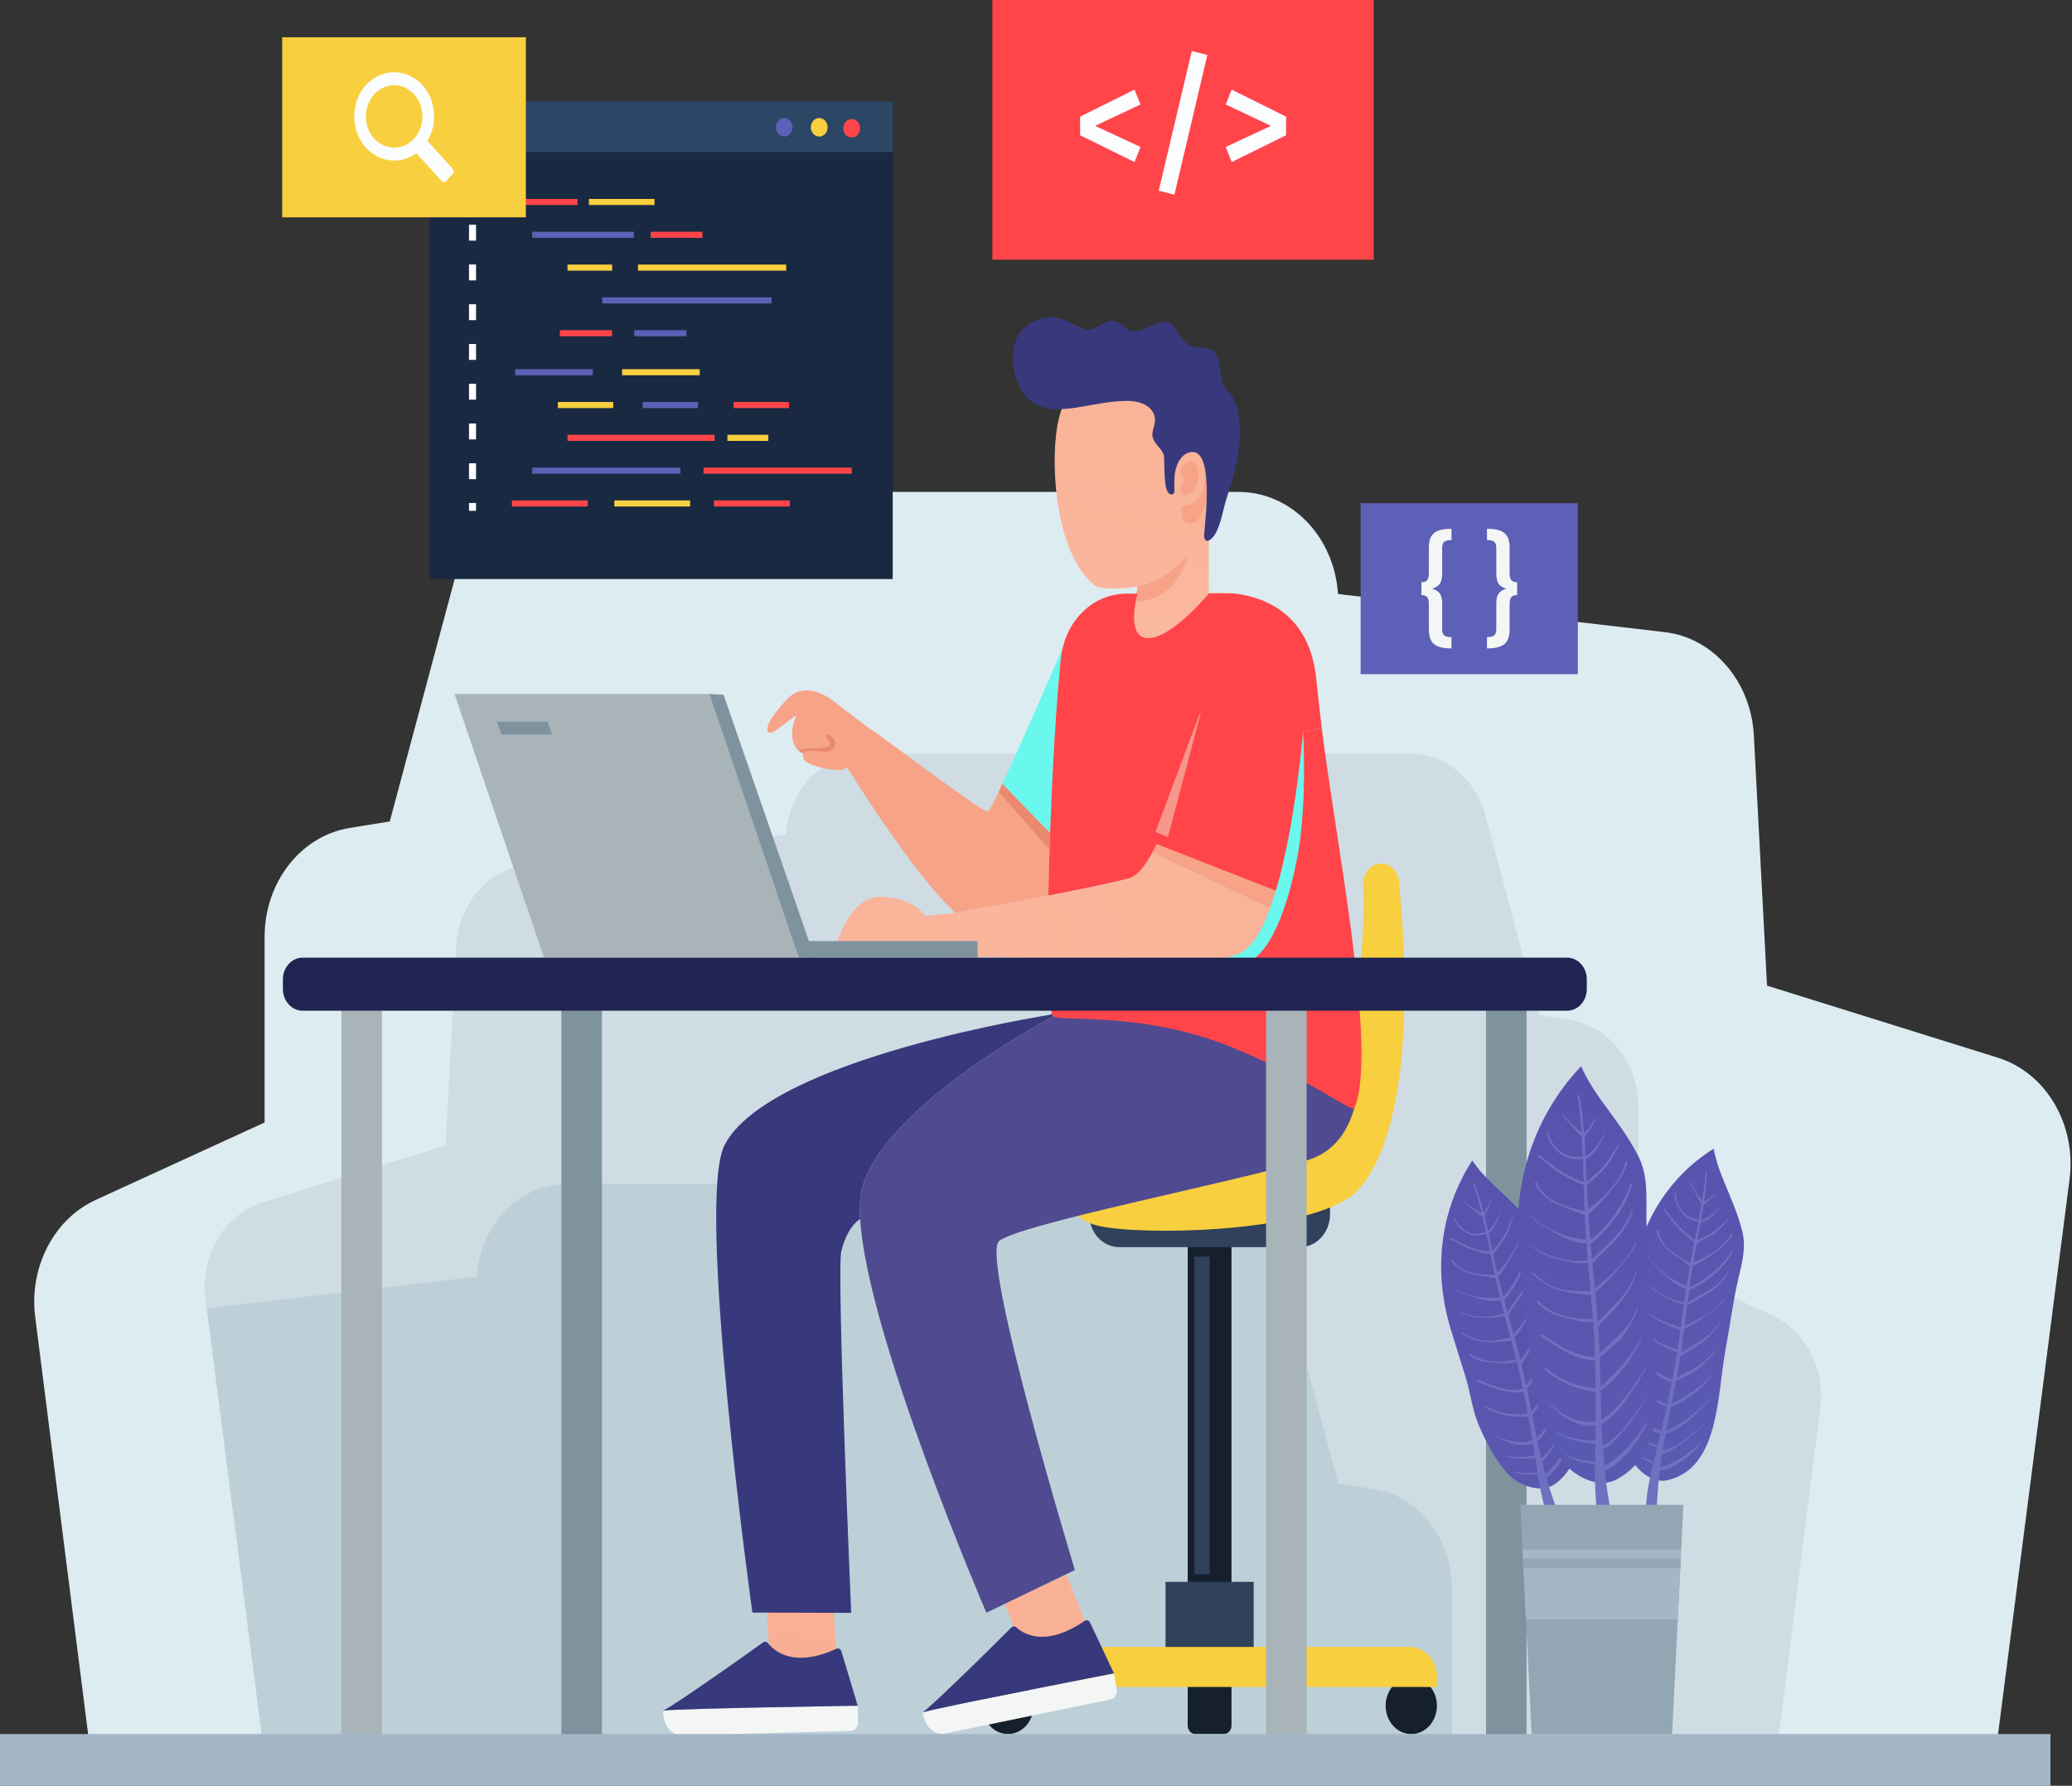 <svg width="391" height="337" viewBox="0 0 391 337" fill="none" xmlns="http://www.w3.org/2000/svg">
<rect x="0" y="0" width="391" height="337" fill="#333333" stroke="none"/>
<path d="M390.542 222.531L376.417 332.118H17.249L6.641 248.518C5.462 239.152 10.148 230.075 18.057 226.441L49.934 211.825V176.795C49.934 166.475 56.773 157.725 66.015 156.24L73.552 155.02L86.214 107.717C88.573 98.88 95.915 92.834 104.239 92.834H233.746C238.673 92.834 243.184 94.934 246.549 98.386C249.914 101.851 252.132 106.667 252.492 112.098L314.16 119.292C323.314 120.366 330.415 128.586 330.962 138.738L333.452 186.006L377.029 199.609C386.096 202.433 391.864 212.234 390.542 222.531Z" fill="#DDECF1"/>
<path d="M38.782 245.132L49.994 332.118H335.087L343.507 265.76C344.444 258.324 340.724 251.12 334.446 248.237L309.143 236.634V208.829C309.143 200.638 303.716 193.691 296.379 192.513L290.396 191.545L280.346 153.997C278.473 146.984 272.646 142.184 266.038 142.184H163.24C159.33 142.184 155.749 143.851 153.078 146.591C150.407 149.341 148.647 153.163 148.361 157.475L99.412 163.185C92.145 164.038 86.508 170.562 86.075 178.621L84.097 216.14L49.508 226.937C42.311 229.18 37.733 236.959 38.782 245.132Z" fill="#CFDCE4"/>
<path d="M273.982 299.705C273.982 290.329 267.769 282.379 259.374 281.03L252.526 279.922L241.023 236.948C238.88 228.923 232.21 223.429 224.648 223.429H106.997C102.521 223.429 98.422 225.336 95.366 228.473C92.309 231.62 90.294 235.995 89.966 240.93L39.029 246.872L50.018 332.118H275.273L273.982 331.526V299.705Z" fill="#BDD0D8"/>
<path d="M81.064 109.278H168.461V19.148H81.064V109.278Z" fill="#192941"/>
<path d="M81.064 28.679H168.461V19.148H81.064V28.679Z" fill="#2C4666"/>
<path d="M149.569 24.021C149.569 24.986 148.861 25.769 147.988 25.769C147.114 25.769 146.406 24.986 146.406 24.021C146.406 23.056 147.114 22.274 147.988 22.274C148.861 22.274 149.569 23.056 149.569 24.021Z" fill="#5C60B6"/>
<path d="M156.172 24.021C156.172 24.986 155.464 25.769 154.591 25.769C153.717 25.769 153.01 24.986 153.01 24.021C153.01 23.056 153.717 22.274 154.591 22.274C155.464 22.274 156.172 23.056 156.172 24.021Z" fill="#F8CF3E"/>
<path d="M162.303 24.205C162.303 25.17 161.596 25.952 160.722 25.952C159.849 25.952 159.141 25.17 159.141 24.205C159.141 23.24 159.849 22.458 160.722 22.458C161.596 22.458 162.303 23.24 162.303 24.205Z" fill="#FF454A"/>
<path d="M108.983 38.69H96.605V37.541H108.983V38.69Z" fill="#FF454A"/>
<path d="M123.511 38.69H111.133V37.541H123.511V38.69Z" fill="#F8CF3E"/>
<path d="M119.628 44.883H100.434V43.733H119.628V44.883Z" fill="#5C60B6"/>
<path d="M132.559 44.883H122.802V43.733H132.559V44.883Z" fill="#FF454A"/>
<path d="M115.522 51.075H107.092V49.925H115.522V51.075Z" fill="#F8CF3E"/>
<path d="M148.362 51.075H120.395V49.925H148.362V51.075Z" fill="#F8CF3E"/>
<path d="M145.602 57.267H113.64V56.117H145.602V57.267Z" fill="#5C60B6"/>
<path d="M115.485 63.459H105.649V62.31H115.485V63.459Z" fill="#FF454A"/>
<path d="M129.531 63.459H119.694V62.31H129.531V63.459Z" fill="#5C60B6"/>
<path d="M110.915 94.437H96.605V95.586H110.915V94.437Z" fill="#FF454A"/>
<path d="M130.237 94.437H115.927V95.586H130.237V94.437Z" fill="#F8CF3E"/>
<path d="M149.038 94.437H134.729V95.586H149.038V94.437Z" fill="#FF454A"/>
<path d="M128.4 88.244H100.434V89.394H128.4V88.244Z" fill="#5C60B6"/>
<path d="M160.727 88.244H132.761V89.394H160.727V88.244Z" fill="#FF454A"/>
<path d="M134.844 82.052H107.092V83.201H134.844V82.052Z" fill="#FF454A"/>
<path d="M144.988 82.052H137.264V83.201H144.988V82.052Z" fill="#F8CF3E"/>
<path d="M115.727 75.859H105.279V77.008H115.727V75.859Z" fill="#F8CF3E"/>
<path d="M131.723 75.859H121.275V77.008H131.723V75.859Z" fill="#5C60B6"/>
<path d="M148.89 75.859H138.442V77.008H148.89V75.859Z" fill="#FF454A"/>
<path d="M132.04 69.667H117.39V70.817H132.04V69.667Z" fill="#F8CF3E"/>
<path d="M111.863 69.667H97.214V70.817H111.863V69.667Z" fill="#5C60B6"/>
<path d="M89.835 37.908H88.503V36.436H89.835V37.908Z" fill="#FBFDFE"/>
<path d="M89.835 45.41H88.503V42.41H89.835V45.41ZM89.835 52.912H88.503V49.912H89.835V52.912ZM89.835 60.415H88.503V57.414H89.835V60.415ZM89.835 67.918H88.503V64.916H89.835V67.918ZM89.835 75.42H88.503V72.419H89.835V75.42ZM89.835 82.923H88.503V79.923H89.835V82.923ZM89.835 90.425H88.503V87.425H89.835V90.425Z" fill="#FBFDFE"/>
<path d="M89.835 96.399H88.503V94.927H89.835V96.399Z" fill="#FBFDFE"/>
<path d="M259.23 49.013H187.265V6.10352e-05H259.23V49.013Z" fill="#FF454A"/>
<path d="M215.215 19.713L206.653 23.752L215.215 27.73L214.095 30.588L203.826 25.52V22.012L214.095 16.914L215.215 19.713Z" fill="#FBFDFE"/>
<path d="M227.834 10.372L221.619 36.748L218.658 35.982L224.9 9.635L227.834 10.372Z" fill="#FBFDFE"/>
<path d="M242.693 22.012V25.52L232.424 30.588L231.304 27.73L239.839 23.752L231.304 19.713L232.424 16.914L242.693 22.012Z" fill="#FBFDFE"/>
<path d="M297.748 127.218H256.759V94.953H297.748V127.218Z" fill="#5C60B6"/>
<path d="M273.905 101.918C272.587 101.918 272.146 102.311 272.146 103.398V108.254C272.146 110.151 271.435 110.729 270.241 111.099C271.435 111.446 272.146 112.024 272.146 113.897V118.753C272.146 119.84 272.607 120.233 273.905 120.233V122.361C270.576 122.361 269.635 121.181 269.635 118.73V114.128C269.635 112.81 269.321 112.301 268.233 112.301V109.873C269.321 109.873 269.635 109.341 269.635 108.023V103.421C269.635 100.947 270.576 99.791 273.905 99.791V101.918Z" fill="#F4F6F5"/>
<path d="M284.872 103.421V108.023C284.872 109.341 285.185 109.873 286.294 109.873V112.301C285.185 112.301 284.872 112.81 284.872 114.128V118.73C284.872 121.181 283.93 122.361 280.603 122.361V120.233C281.9 120.233 282.361 119.84 282.361 118.753V113.897C282.361 112.024 283.072 111.446 284.265 111.099C283.072 110.729 282.361 110.151 282.361 108.254V103.398C282.361 102.311 281.922 101.918 280.603 101.918V99.791C283.93 99.791 284.872 100.947 284.872 103.421Z" fill="#F4F6F5"/>
<path d="M99.234 41.013H53.249V7.029H99.234V41.013Z" fill="#F8CF3E"/>
<path d="M78.155 26.139C76.074 28.438 72.689 28.438 70.608 26.138C68.526 23.839 68.526 20.099 70.608 17.8C72.689 15.5 76.074 15.5 78.155 17.8C80.236 20.099 80.236 23.84 78.155 26.139ZM68.468 16.784C66.272 19.821 66.306 24.257 68.543 27.256C71.085 30.663 75.439 31.212 78.567 28.908L83.394 34.24C83.598 34.465 83.927 34.465 84.132 34.24L85.487 32.742C85.691 32.517 85.691 32.152 85.487 31.927L80.661 26.595C82.616 23.356 82.302 18.927 79.719 16.072C76.574 12.598 71.324 12.835 68.468 16.784Z" fill="#FBFDFE"/>
<path d="M232.998 112C232.899 113.123 231.51 124.843 220.603 124.843C209.153 124.843 211.071 112.316 211.071 112.316L211.057 112.238C212.173 111.984 213.375 111.889 214.649 112.048V106.117L227.646 98.083H228.118V111.921C228.118 111.921 230.179 111.652 232.998 112Z" fill="url(#paint0_radial_70_1107)"/>
<path d="M226.686 71.609C228.53 73.674 229.923 76.345 230.593 79.611C231.842 85.695 230.667 92.132 229.069 97.995C228.797 98.998 228.486 100.01 227.925 100.854C227.525 101.456 227.01 101.952 226.5 102.443C224.188 104.667 221.877 106.892 219.571 109.124C218.007 110.635 208.382 111.895 206.545 110.445C199.467 104.852 198.104 88.65 199.521 80.366C201.871 66.625 217.856 61.712 226.686 71.609Z" fill="url(#paint1_radial_70_1107)"/>
<path d="M222.711 89.194C222.805 87.871 224.036 86.423 225.271 87.281C226.551 88.17 226.25 90.519 225.719 91.811C225.304 92.826 223.914 93.935 222.972 92.993C222.183 92.202 223.409 91.27 223.449 90.549C223.486 89.899 222.311 89.434 222.792 88.739" fill="#F7A388"/>
<path d="M222.938 95.31C224.228 95.738 226.414 94.651 226.966 92.665C227.519 90.679 227.46 88.413 227.46 88.413C227.46 88.413 228.109 90.21 227.775 93.103C227.441 95.994 226.525 98.749 224.47 98.785C222.416 98.821 222.938 95.31 222.938 95.31Z" fill="#F7A388"/>
<path d="M221.355 93.252L221.21 93.3C220.411 93.423 220.092 92.355 219.974 91.687C219.697 90.126 219.74 88.546 219.692 86.967C219.68 86.572 219.708 86.078 219.561 85.705C219.112 84.57 217.916 83.832 217.552 82.66C217.127 81.296 218.326 79.934 217.85 78.442C217.123 76.154 214.464 75.629 212.541 75.653C209.656 75.691 206.843 76.282 203.996 76.77C200.991 77.286 197.149 77.775 194.501 75.674C191.308 73.143 189.975 66.546 192.357 62.935C193.655 60.965 196.118 59.916 198.275 59.862C200.562 59.804 202.495 61.31 204.593 62.068C206.264 62.672 207.88 60.906 209.441 60.562C211.405 60.128 212.238 62.496 213.975 62.56C215.662 62.624 217.317 61.168 218.957 60.837C222.228 60.177 222.036 63.807 224.23 65.046C225.594 65.817 227.355 65.35 228.735 66.133C229.783 66.728 229.93 67.773 230.158 68.957C230.356 69.981 230.367 71.163 230.673 72.136C230.947 73.011 231.611 73.564 232.13 74.248C232.696 74.995 233.058 75.866 233.345 76.802C233.982 78.879 234.124 81.119 233.95 83.293C233.659 86.942 232.595 90.534 231.492 93.971C230.777 96.2 230.51 98.522 229.409 100.632C229.114 101.2 227.8 102.857 227.312 101.622C227.207 101.358 227.224 101.057 227.241 100.769C227.387 98.47 229.324 83.657 224.246 85.436C223.18 85.81 222.465 86.79 222.067 87.908C221.592 89.246 221.559 90.593 221.619 92.007C221.628 92.209 221.632 92.412 221.625 92.614C221.616 92.875 221.557 93.14 221.355 93.252Z" fill="#38397C"/>
<path d="M214.649 110.691C220.424 109.665 224.234 104.625 224.234 104.625C224.234 104.625 222.677 113.119 214.302 113.568L214.649 110.691Z" fill="#F7A388"/>
<path d="M224.128 226.476H232.394V314.104C232.394 314.992 231.741 315.714 230.937 315.714H225.585C224.78 315.714 224.128 314.992 224.128 314.104V226.476Z" fill="#16202D"/>
<path d="M205.532 227.729H250.99V229.1C250.99 232.551 248.457 235.35 245.333 235.35H211.188C208.064 235.35 205.532 232.551 205.532 229.1V227.729Z" fill="#2F415B"/>
<path d="M224.128 305.324H232.394V325.629C232.394 326.518 231.741 327.239 230.937 327.239H225.585C224.78 327.239 224.128 326.518 224.128 325.629V305.324Z" fill="#16202D"/>
<path d="M185.367 321.893C185.367 324.845 187.533 327.239 190.205 327.239C192.876 327.239 195.042 324.845 195.042 321.893C195.042 318.941 192.876 316.548 190.205 316.548C187.533 316.548 185.367 318.941 185.367 321.893Z" fill="#16202D"/>
<path d="M261.479 321.893C261.479 324.845 263.645 327.239 266.317 327.239C268.989 327.239 271.155 324.845 271.155 321.893C271.155 318.941 268.989 316.548 266.317 316.548C263.645 316.548 261.479 318.941 261.479 321.893Z" fill="#16202D"/>
<path d="M219.946 314.574H236.575V298.518H219.946V314.574Z" fill="#2F415B"/>
<path d="M185.367 318.352H271.155V316.489C271.155 313.344 268.848 310.796 266.002 310.796H190.519C187.674 310.796 185.367 313.344 185.367 316.489V318.352Z" fill="#F8CF3E"/>
<path d="M228.261 297.085H225.394V237.15H228.261V297.085Z" fill="#2F415B"/>
<path d="M260.735 162.959C258.752 162.89 257.139 164.704 257.254 166.893C257.821 177.771 255.735 204.31 246.564 213.364C235.352 224.435 203.573 222.927 203.573 222.927C203.573 222.927 198.324 230.044 208.821 231.625C219.317 233.207 248.898 232.153 256.055 224.773C262.982 217.628 267.095 198.911 263.995 166.333C263.818 164.465 262.436 163.017 260.735 162.959Z" fill="#F8CF3E"/>
<path d="M201.194 297.085L204.973 306.606L193.394 312.221L189.601 302.668L201.194 297.085Z" fill="url(#paint2_radial_70_1107)"/>
<path d="M255.8 191.265C255.085 192.848 203.635 191.297 198.775 191.787C198.775 191.787 167.286 208.394 162.763 223.94C162.304 225.506 162.176 227.577 162.32 230.045C163.578 251.933 186.137 304.344 186.137 304.344L189.601 302.668L201.194 297.085L202.841 296.295C202.841 296.295 184.948 237.383 188.527 234.22C192.105 231.057 232.655 223.15 246.725 218.943C260.81 214.719 255.8 191.265 255.8 191.265Z" fill="#504B90"/>
<path d="M157.049 299.534L157.954 313.838H145.314L144.409 299.503L157.049 299.534Z" fill="url(#paint3_radial_70_1107)"/>
<path d="M198.518 191.297L198.059 191.519C198.059 191.519 145.343 199.696 136.756 216.033C131.173 226.66 141.978 304.317 141.978 304.317L160.628 304.365C160.628 304.365 157.839 239.675 158.769 236.07C159.815 231.957 161.604 230.471 162.32 230.045C162.176 227.577 162.304 225.506 162.763 223.94C167.286 208.394 198.775 191.787 198.775 191.787C198.676 191.709 198.589 191.534 198.518 191.297Z" fill="#38397C"/>
<path d="M249.436 137.478L245.901 138.016C245.901 138.016 245.041 148.549 242.937 159.082L198.895 177.554L198.293 181.081C198.108 181.065 197.921 181.049 197.749 181.033C197.764 181.761 197.764 182.472 197.792 183.137C197.893 187.202 198.135 190.127 198.523 191.297C198.594 191.535 198.68 191.709 198.781 191.787C199.977 192.865 215.554 190.776 232.394 197.608C246.999 203.535 255.185 210.006 255.563 209.137C260.154 198.593 251.797 157.216 249.436 137.478Z" fill="#FF454A"/>
<path d="M244.841 161.612C243.667 167.843 240.633 180.242 234.678 181.903C226.905 184.086 211.877 183.975 197.792 183.137C197.764 182.472 197.764 181.761 197.749 181.033C197.921 181.049 198.108 181.065 198.293 181.081L198.895 177.554L242.937 159.082C245.041 148.549 245.901 138.016 245.901 138.016C245.901 138.016 245.901 138.079 245.914 138.19C246 139.819 246.601 152.408 244.841 161.612Z" fill="#6AF7EE"/>
<path d="M200.694 121.932C199.907 123.513 198.775 140.436 198.161 157.232L189.157 147.948C192.978 139.772 200.694 121.932 200.694 121.932Z" fill="#6AF7EE"/>
<path d="M195.297 169.504C187.697 170.958 180.712 172.209 180.712 172.209L180.697 172.619C172.239 165.155 159.37 144.01 159.37 144.01C159.37 144.01 163.221 138.902 164.18 137.557C164.323 137.352 185.307 153.309 186.38 153.167C186.652 153.136 187.725 151.048 189.157 147.948L198.161 157.232C198.016 161.233 197.902 165.218 197.83 168.997C196.986 169.172 196.142 169.33 195.297 169.504Z" fill="#F7A388"/>
<path d="M180.712 172.209L180.525 179.136H157.623C157.623 179.136 159.9 169.251 166.097 169.251C172.295 169.251 174.685 172.873 174.685 172.873L180.712 172.209Z" fill="url(#paint4_radial_70_1107)"/>
<path d="M164.007 137.399L164.18 137.557C163.221 138.902 159.37 144.01 159.37 144.01L156.98 142.144C156.98 142.144 154.346 143.915 151.283 142.064C148.091 140.151 150.067 135.582 150.231 135.04C149.612 135.233 145.787 138.648 145.186 138.285C144.585 137.921 144.141 136.719 148.42 132.054C152.686 127.388 158.497 133.382 158.669 133.382L164.007 137.399Z" fill="#F7A388"/>
<path d="M151.781 141.271C151.781 141.271 150.859 143.18 152.499 144.01C154.139 144.84 157.33 145.439 158.702 145.293C160.073 145.147 161.163 143.027 161.163 143.027L157.011 138.722H153.691L151.781 141.271Z" fill="#F7A388"/>
<path d="M151.536 142.209C151.781 141.271 154.139 141.771 155.601 141.81C156.677 141.837 157.267 141.526 157.599 140.619C157.932 139.713 156.369 138.269 156.062 138.722C155.755 139.175 156.625 139.813 156.651 140.414C156.677 141.016 155.114 141.215 153.909 141.215C152.704 141.215 150.626 141.561 150.626 141.561L151.536 142.209Z" fill="#E9896F"/>
<path d="M240.699 168.065L218.27 159.287C216.638 162.656 214.892 165.186 213.161 165.693C210.542 166.451 204.214 167.764 197.83 168.997C196.986 169.172 196.142 169.33 195.297 169.504C187.697 170.958 180.712 172.209 180.712 172.209L180.697 172.619V172.888L180.525 179.136V180.721C180.525 180.721 188.14 180.29 197.745 181.033C211.186 182.092 228.519 182.726 234.258 179.737C236.949 178.329 239.096 173.711 240.786 168.017L240.699 168.065Z" fill="url(#paint5_radial_70_1107)"/>
<path d="M218.27 159.287L240.699 168.065L239.684 171.376L217.485 160.855L218.27 159.287Z" fill="#F7A388"/>
<path d="M218.27 159.287C216.638 162.656 214.892 165.186 213.161 165.693C210.542 166.451 204.214 167.764 197.83 168.997C197.902 165.218 198.016 161.233 198.161 157.232C198.775 140.436 199.907 123.513 200.694 121.932C201.981 119.29 205.503 113.55 211.057 112.238L211.071 112.316C211.071 112.316 209.153 124.843 220.603 124.843C231.51 124.843 232.899 113.123 232.998 112C238.61 112.696 247.212 115.795 248.4 128.257C248.644 130.725 248.987 133.888 249.43 137.478L245.895 138.016C245.895 138.016 244.464 155.571 240.786 168.017L240.699 168.065L218.27 159.287Z" fill="#FF454A"/>
<path d="M220.397 157.971L218.038 157.003L226.994 133.048L220.397 157.971Z" fill="#F7978B"/>
<path d="M232.998 112L228.118 112C228.118 112 221.172 120.427 216.708 120.427C212.242 120.427 214.649 112.048 214.649 112.048L212.47 112.047C206.214 112.047 200.948 117.239 200.239 124.109C200.158 124.896 200.084 125.642 200.021 126.317C199.543 131.415 218.233 135.125 218.233 135.125L227.857 134.53L233.701 121.932L234.865 116.773L232.998 112Z" fill="#FF454A"/>
<path d="M174.102 323.179C174.536 325.755 176.154 327.587 178.485 327.106L209.573 320.7C210.36 320.537 210.877 319.702 210.731 318.833L210.217 315.785C210.217 315.785 177.521 322.107 174.086 323.16L174.102 323.179Z" fill="#F4F6F5"/>
<path d="M183.351 314.53C183.675 314.219 183.987 313.91 184.311 313.601C184.935 312.984 185.549 312.383 186.14 311.802C186.451 311.494 186.763 311.185 187.052 310.895C187.62 310.334 188.155 309.807 188.634 309.334C188.978 308.992 189.3 308.667 189.59 308.377C190.121 307.85 190.555 307.422 190.859 307.12C191.123 306.86 191.514 306.848 191.784 307.099C193.062 308.286 197.192 311 204.674 305.886C205.028 305.643 205.5 305.77 205.692 306.179L210.217 315.785C210.217 315.785 177.521 322.107 174.086 323.16C175.216 322.381 179.389 318.391 183.351 314.53Z" fill="#38397C"/>
<path d="M125.142 322.842C125.199 325.462 126.53 327.556 128.903 327.49L160.517 326.638C161.317 326.616 161.95 325.883 161.93 325L161.861 321.9C161.861 321.9 128.672 322.386 125.129 322.82L125.142 322.842Z" fill="#F4F6F5"/>
<path d="M135.52 315.932C135.885 315.681 136.236 315.433 136.602 315.183C137.307 314.683 137.998 314.198 138.665 313.729C139.018 313.48 139.37 313.23 139.698 312.996C140.339 312.54 140.942 312.115 141.484 311.733C141.874 311.453 142.239 311.189 142.566 310.956C143.166 310.529 143.657 310.181 144 309.938C144.297 309.727 144.686 309.784 144.917 310.079C146.008 311.476 149.694 314.883 157.817 311.151C158.202 310.974 158.648 311.182 158.779 311.62L161.861 321.9C161.861 321.9 128.672 322.386 125.129 322.82C126.356 322.25 131.051 319.046 135.52 315.932Z" fill="#38397C"/>
<path d="M102.653 180.721L85.768 130.967H133.836L150.719 180.721H102.653Z" fill="#A9B4B8"/>
<path d="M153.691 180.721H150.719L133.836 130.967L136.534 131.099L152.151 176.134L153.691 180.721Z" fill="#7F939F"/>
<path d="M152.759 180.721H184.52L184.433 177.584C184.433 177.584 152.639 177.584 152.108 177.584" fill="#7F939F"/>
<path d="M288.074 329.022H280.427V190.21H288.074V329.022Z" fill="#7F939F"/>
<path d="M246.564 329.022H238.917V190.21H246.564V329.022Z" fill="#A9B4B8"/>
<path d="M113.582 329.022H105.935V190.21H113.582V329.022Z" fill="#7F939F"/>
<path d="M72.074 329.022H64.427V190.21H72.074V329.022Z" fill="#A9B4B8"/>
<path d="M295.726 190.737H57.101C55.048 190.737 53.384 188.897 53.384 186.63V184.827C53.384 182.559 55.048 180.721 57.101 180.721H295.726C297.779 180.721 299.442 182.559 299.442 184.827V186.63C299.442 188.897 297.779 190.737 295.726 190.737Z" fill="#202450"/>
<path d="M93.794 136.196L94.617 138.618H104.192L103.369 136.196H93.794Z" fill="#7F939F"/>
<path d="M189.157 147.948L188.469 149.415L198.161 160.48L198.161 157.232L189.157 147.948Z" fill="#E9896F"/>
<path d="M386.94 337H0V327.237H386.94V337Z" fill="#A4B7C7"/>
<path d="M325.594 254.83C324.057 263.071 324.519 277.108 314.653 279.331C311.996 279.929 309.429 277.895 307.885 275.563C305.864 272.511 305.38 266.052 305.415 262.357C305.443 259.429 306.347 256.165 306.637 253.21C306.952 250.02 307.208 246.822 307.545 243.634C308.758 232.144 314.191 222.513 323.38 216.777C324.091 220.549 325.712 223.742 327.142 227.364C327.794 229.015 328.382 230.756 328.806 232.486C329.557 235.55 328.649 238.646 327.974 241.581C326.977 245.92 326.412 250.441 325.594 254.83Z" fill="url(#paint6_linear_70_1107)"/>
<path d="M312.982 279.609C313.053 278.918 313.13 278.227 313.213 277.536C314.392 277.532 315.619 276.791 316.608 276.225C318.325 275.242 319.717 273.833 321.065 272.326L320.939 272.187C319.594 273.435 318.2 274.643 316.6 275.468C315.707 275.927 314.402 276.679 313.302 276.825C313.406 276 313.521 275.177 313.644 274.354C314.872 274.188 315.997 273.297 317.036 272.616C318.803 271.458 320.322 269.959 321.897 268.515L321.875 268.484C319.466 270.418 316.782 273.17 313.733 273.772C313.895 272.743 314.066 271.715 314.262 270.696L314.292 270.536C317.82 269.551 320.206 266.494 322.907 264.023L322.858 263.94C320.198 266.223 317.698 268.826 314.41 269.935C314.696 268.475 314.993 267.02 315.291 265.567C318.482 264.266 321.031 262.2 323.262 259.322L323.197 259.253C320.888 261.908 318.346 263.432 315.418 264.944C315.713 263.505 316.006 262.066 316.284 260.623C317.664 259.874 319.116 259.417 320.391 258.43C321.649 257.457 322.778 256.297 323.588 254.849L323.481 254.774C321.696 257.611 319.004 258.494 316.402 259.986C316.656 258.64 316.892 257.292 317.103 255.936C320.003 254.172 323.153 252.537 324.796 249.156L324.751 249.123C323.011 252.229 319.968 253.566 317.206 255.257C317.242 255.015 317.283 254.776 317.317 254.533C317.495 253.276 317.661 252.016 317.825 250.758C319.49 250.02 321.078 248.979 322.577 247.9C323.642 247.134 324.777 246.376 325.474 245.174L325.371 245.094C323.816 247.556 320.41 248.979 317.895 250.211C318.058 248.939 318.221 247.667 318.385 246.394C321.175 244.528 324.459 243.496 326.177 240.132C326.228 240.033 326.095 239.941 326.039 240.038C324.26 243.109 321.129 244.057 318.462 245.8C318.564 245.012 318.668 244.224 318.775 243.437C321.79 242.213 325.294 239.424 326.884 236.414C326.971 236.248 326.755 236.094 326.656 236.253C325.035 238.895 321.778 241.766 318.864 242.811C319.042 241.535 319.228 240.262 319.435 238.99L319.478 238.878C320.832 238.437 322.17 237.383 323.338 236.586C324.746 235.626 326.09 234.511 326.967 232.933C327.064 232.758 326.807 232.597 326.716 232.776C325.377 235.416 322.2 237.186 319.57 238.194C319.647 237.729 319.723 237.266 319.806 236.803C319.93 236.111 320.058 235.418 320.185 234.726C321.263 233.905 322.63 233.512 323.711 232.644C324.651 231.889 325.472 230.981 326.277 230.059C326.358 229.969 326.239 229.827 326.154 229.915C325.063 231.048 323.941 232.136 322.612 232.921C321.869 233.36 321.023 233.611 320.303 234.093C320.514 232.961 320.724 231.83 320.924 230.696L320.963 230.688L321.001 230.696L321.178 230.635C322.643 230.227 323.762 228.835 324.746 227.648L324.708 227.605C323.676 228.659 322.502 229.827 321.119 230.281L321.105 230.274L321 230.256C321.16 229.333 321.312 228.41 321.452 227.484C321.558 227.464 321.65 227.364 321.625 227.247C322.402 226.672 323.107 225.937 323.769 225.22L323.695 225.131C323.007 225.787 322.328 226.327 321.554 226.8C321.827 224.889 322.04 222.966 322.136 221.025C322.145 220.844 321.899 220.842 321.885 221.02C321.732 222.888 321.486 224.74 321.194 226.582C320.387 225.411 319.487 224.205 318.994 222.865L318.891 222.898C319.133 223.731 319.549 224.458 319.961 225.199C320.33 225.861 320.625 226.632 321.095 227.22C320.932 228.209 320.757 229.195 320.572 230.181C319.59 230.007 318.69 229.801 317.879 229.015C316.887 228.054 316.322 226.746 316.225 225.296C316.212 225.118 315.958 225.119 315.972 225.297C316.084 226.645 316.569 227.913 317.404 228.919C318.282 229.976 319.314 230.313 320.496 230.585C320.281 231.722 320.059 232.858 319.832 233.994C318.941 233.403 318.112 232.631 317.309 231.922C316.01 230.78 315.245 229.405 314.118 228.118C314.006 227.99 313.822 228.175 313.933 228.307C314.988 229.546 315.702 230.889 316.902 232.002C317.766 232.804 318.72 233.81 319.752 234.403L319.716 234.583L319.682 234.614L319.658 234.869C319.442 235.956 319.226 237.043 319.018 238.134L318.981 238.339C316.686 237.178 313.257 235.161 312.952 232.219C312.923 231.94 312.545 232.017 312.604 232.303C313.283 235.633 316.595 237.109 318.876 238.924C318.652 240.157 318.445 241.392 318.256 242.631C316.773 242.067 315.364 241.37 314.119 240.277C312.987 239.283 311.386 238.083 310.876 236.542L310.811 236.573C311.282 238.105 312.719 239.158 313.765 240.203C315.09 241.529 316.448 242.654 318.153 243.185L318.149 243.35C318.032 244.136 317.919 244.922 317.81 245.71C315.023 245.473 311.123 243.134 309.698 240.805L309.685 240.817C310.656 242.595 312.124 243.633 313.781 244.534C315.017 245.208 316.354 246.005 317.753 246.12C317.553 247.577 317.359 249.035 317.163 250.493C315.953 249.995 314.672 249.756 313.475 249.228C311.697 248.441 310.338 247.027 309.291 245.29C309.228 245.185 309.069 245.274 309.132 245.383C311.062 248.772 313.838 249.767 317.089 251.036C316.927 252.232 316.757 253.427 316.578 254.62C313.917 254.057 310.476 252.262 309.129 249.708C309.03 249.521 308.76 249.676 308.859 249.865C309.709 251.502 311.175 252.537 312.67 253.371C313.747 253.972 315.229 254.968 316.512 255.075L316.494 255.192C316.231 256.909 315.924 258.619 315.593 260.321C312.62 259.496 310.698 257.062 308.537 254.785C308.388 254.626 308.152 254.868 308.302 255.029C310.503 257.424 312.436 259.935 315.494 260.821C315.22 262.206 314.928 263.589 314.625 264.967C312.094 264.185 309.587 262.199 307.949 259.918C307.833 259.756 307.63 259.976 307.74 260.136C309.442 262.611 311.897 264.479 314.509 265.501C314.18 266.981 313.84 268.457 313.497 269.933C310.895 269.495 308.891 267.696 307.289 265.421L307.203 265.492C308.627 267.681 310.779 270.208 313.37 270.473C313.26 270.943 313.151 271.414 313.041 271.885C312.974 272.168 312.905 272.456 312.834 272.747C310.873 272.109 309.052 271.331 307.433 269.87L307.379 269.949C308.917 271.48 310.759 272.511 312.727 273.18C312.509 274.066 312.278 274.977 312.05 275.906C311.563 275.655 311.093 275.381 310.561 275.205C309.585 274.882 308.954 274.198 308.104 273.635L308.017 273.76C308.763 274.298 309.286 274.99 310.137 275.343C310.767 275.607 311.361 275.94 311.97 276.239C311.076 279.921 310.285 283.835 310.713 287.369C310.809 288.153 311.999 288.361 312.183 287.526C312.748 284.965 312.719 282.228 312.982 279.609Z" fill="#7070C0"/>
<path d="M294.368 252.47C296.123 260.659 301.904 273.167 293.809 279.786C291.629 281.567 288.525 280.918 286.234 279.524C283.236 277.701 280.33 272.071 278.951 268.704C277.857 266.036 277.43 262.655 276.565 259.842C275.631 256.803 274.642 253.785 273.729 250.738C270.44 239.755 271.687 228.491 277.827 219.005C279.911 222.094 282.602 224.232 285.281 226.848C286.501 228.041 287.7 229.346 288.746 230.716C290.597 233.144 290.957 236.374 291.465 239.35C292.219 243.749 293.435 248.111 294.368 252.47Z" fill="url(#paint7_linear_70_1107)"/>
<path d="M292.402 280.816C292.2 280.157 292.007 279.494 291.817 278.829C292.885 278.276 293.715 277.033 294.395 276.057C295.577 274.365 296.299 272.44 296.946 270.444C296.98 270.338 296.821 270.276 296.779 270.377C296.036 272.135 295.234 273.881 294.098 275.376C293.464 276.208 292.568 277.496 291.628 278.143C291.405 277.346 291.196 276.546 290.994 275.744C292.042 275.021 292.722 273.689 293.404 272.586C294.563 270.712 295.369 268.645 296.245 266.602L296.214 266.584C294.767 269.46 293.384 273.206 290.852 275.174C290.605 274.165 290.368 273.155 290.156 272.139L290.123 271.98C292.944 269.442 293.94 265.558 295.444 262.058L295.367 262.006C293.829 265.315 292.558 268.842 290 271.379C289.701 269.923 289.414 268.466 289.129 267.01C291.526 264.341 293.048 261.279 293.97 257.631L293.885 257.598C292.807 261.081 291.084 263.649 289.007 266.385C288.725 264.943 288.441 263.503 288.141 262.064C289.107 260.741 290.248 259.65 291.028 258.161C291.797 256.693 292.377 255.114 292.558 253.424L292.433 253.405C291.897 256.81 289.795 258.865 288.006 261.431C287.721 260.093 287.42 258.761 287.095 257.433C289.049 254.481 291.281 251.53 291.479 247.699L291.425 247.691C291.034 251.317 288.787 253.948 286.929 256.77C286.869 256.534 286.814 256.297 286.752 256.062C286.433 254.839 286.103 253.62 285.769 252.402C286.999 250.956 288.041 249.273 288.987 247.595C289.659 246.406 290.399 245.187 290.572 243.773L290.448 243.749C289.979 246.706 287.435 249.583 285.624 251.874C285.287 250.643 284.948 249.415 284.611 248.185C286.428 245.192 289.011 242.724 289.283 238.875C289.291 238.76 289.136 238.739 289.123 238.853C288.683 242.468 286.206 244.786 284.453 247.611C284.245 246.848 284.039 246.086 283.835 245.322C286.1 242.807 288.213 238.644 288.503 235.174C288.52 234.983 288.264 234.944 288.236 235.134C287.775 238.285 285.919 242.406 283.678 244.713C283.351 243.474 283.034 242.231 282.734 240.984L282.732 240.86C283.791 239.831 284.6 238.25 285.356 236.984C286.265 235.457 287.058 233.818 287.249 231.979C287.27 231.775 286.976 231.749 286.963 231.954C286.757 234.972 284.552 238.058 282.552 240.198C282.446 239.742 282.337 239.286 282.235 238.827C282.084 238.141 281.935 237.454 281.787 236.767C282.449 235.52 283.539 234.526 284.187 233.235C284.752 232.113 285.149 230.906 285.527 229.696C285.564 229.576 285.403 229.503 285.359 229.623C284.803 231.16 284.201 232.667 283.298 233.999C282.792 234.744 282.12 235.366 281.652 236.138C281.41 235.013 281.168 233.891 280.917 232.77L280.949 232.744L280.986 232.734L281.124 232.596C282.295 231.543 282.779 229.758 283.217 228.223L283.167 228.202C282.633 229.64 282.016 231.246 280.935 232.301L280.919 232.302L280.817 232.335C280.611 231.424 280.395 230.515 280.169 229.612C280.256 229.543 280.302 229.41 280.235 229.315C280.719 228.432 281.078 227.438 281.403 226.478L281.304 226.431C280.93 227.347 280.521 228.154 280 228.945C279.517 227.085 278.975 225.241 278.321 223.436C278.261 223.269 278.037 223.381 278.091 223.549C278.666 225.315 279.151 227.107 279.591 228.913C278.411 228.229 277.135 227.555 276.176 226.57L276.095 226.648C276.631 227.29 277.287 227.756 277.944 228.235C278.531 228.663 279.094 229.225 279.744 229.538C279.975 230.51 280.192 231.487 280.401 232.465C279.445 232.765 278.55 232.999 277.514 232.664C276.247 232.256 275.236 231.334 274.594 230.065C274.514 229.91 274.284 230.028 274.365 230.183C274.981 231.354 275.907 232.278 277.047 232.8C278.248 233.349 279.311 233.174 280.487 232.867C280.726 234 280.958 235.132 281.187 236.268C280.152 236.149 279.106 235.834 278.107 235.568C276.495 235.136 275.275 234.247 273.762 233.606C273.611 233.542 273.515 233.797 273.666 233.863C275.096 234.496 276.255 235.379 277.77 235.83C278.861 236.153 280.109 236.619 281.27 236.676L281.305 236.856L281.287 236.902C281.248 237.016 281.293 237.1 281.364 237.143C281.582 238.228 281.802 239.316 282.03 240.401L282.074 240.604C279.55 240.622 275.671 240.393 274.272 237.867C274.138 237.628 273.826 237.874 273.988 238.107C275.876 240.808 279.441 240.601 282.202 241.183C282.47 242.406 282.754 243.622 283.056 244.834C281.497 245.014 279.953 245.04 278.407 244.628C277.001 244.255 275.092 243.914 274.041 242.755L273.992 242.813C275.006 243.982 276.71 244.267 278.056 244.727C279.765 245.311 281.426 245.698 283.175 245.383L283.234 245.536C283.429 246.303 283.627 247.068 283.828 247.833C281.211 248.917 276.782 248.616 274.602 247.169L274.594 247.186C276.152 248.344 277.881 248.601 279.726 248.647C281.105 248.68 282.621 248.779 283.934 248.231C284.308 249.646 284.69 251.057 285.068 252.471C283.782 252.583 282.529 252.964 281.243 253.043C279.329 253.159 277.558 252.511 275.945 251.424C275.848 251.359 275.738 251.512 275.836 251.584C278.88 253.756 281.776 253.362 285.209 252.997C285.519 254.157 285.822 255.319 286.115 256.484C283.488 257.215 279.682 257.193 277.485 255.504C277.324 255.381 277.14 255.649 277.3 255.775C278.698 256.862 280.421 257.116 282.095 257.175C283.301 257.218 285.025 257.43 286.228 256.928L286.258 257.042C286.675 258.722 287.05 260.414 287.399 262.113C284.388 262.751 281.717 261.442 278.888 260.384C278.691 260.31 278.57 260.639 278.768 260.716C281.678 261.859 284.39 263.235 287.501 262.611C287.783 263.996 288.046 265.384 288.298 266.775C285.703 267.246 282.672 266.616 280.317 265.312C280.15 265.219 280.048 265.514 280.21 265.608C282.698 267.056 285.636 267.606 288.395 267.315C288.663 268.809 288.918 270.307 289.17 271.804C286.645 272.62 284.141 271.923 281.82 270.609L281.77 270.714C283.896 272.033 286.813 273.32 289.263 272.352C289.343 272.83 289.423 273.308 289.503 273.786C289.551 274.074 289.598 274.368 289.645 274.664C287.623 275.001 285.675 275.144 283.65 274.575L283.631 274.672C285.61 275.342 287.673 275.419 289.714 275.107C289.854 276.011 289.993 276.946 290.14 277.893C289.605 277.893 289.073 277.863 288.523 277.952C287.516 278.114 286.682 277.789 285.695 277.674C285.606 277.664 285.572 277.815 285.665 277.829C286.546 277.969 287.285 278.353 288.193 278.276C288.864 278.221 289.529 278.247 290.195 278.233C290.791 281.987 291.568 285.904 293.308 288.909C293.693 289.575 294.852 289.208 294.7 288.367C294.234 285.78 293.161 283.313 292.402 280.816Z" fill="#7070C0"/>
<path d="M311.469 246.124C311.886 256.528 316.294 273.214 305.066 279.187C302.041 280.795 298.404 279.214 295.911 276.933C292.648 273.949 290.295 266.36 289.323 261.916C288.554 258.393 288.742 254.173 288.281 250.531C287.783 246.598 287.212 242.676 286.741 238.737C285.045 224.544 288.92 211.169 298.372 201.209C300.259 205.497 303.082 208.784 305.79 212.651C307.025 214.413 308.207 216.306 309.192 218.239C310.935 221.664 310.694 225.684 310.689 229.43C310.684 234.97 311.247 240.585 311.469 246.124Z" fill="url(#paint8_linear_70_1107)"/>
<path d="M303.138 280.08C303.032 279.227 302.935 278.371 302.844 277.515C304.258 277.116 305.528 275.816 306.56 274.806C308.35 273.051 309.632 270.894 310.837 268.634C310.9 268.513 310.719 268.398 310.647 268.509C309.376 270.457 308.035 272.375 306.34 273.9C305.396 274.75 304.037 276.088 302.757 276.631C302.655 275.607 302.566 274.581 302.49 273.554C303.916 272.944 305.022 271.498 306.082 270.332C307.883 268.35 309.296 266.043 310.788 263.784L310.754 263.753C308.393 266.88 305.927 271.081 302.437 272.825C302.348 271.536 302.271 270.247 302.227 268.957L302.22 268.755C306.182 266.391 308.205 261.924 310.768 258.055L310.685 257.972C308.121 261.601 305.837 265.563 302.196 267.994C302.138 266.147 302.094 264.301 302.054 262.458C305.526 259.829 308.017 256.495 309.903 252.295L309.807 252.234C307.766 256.193 305.134 258.874 302.036 261.667C301.995 259.842 301.952 258.019 301.889 256.195C303.339 254.832 304.955 253.798 306.216 252.187C307.458 250.599 308.494 248.828 309.067 246.819C309.099 246.715 308.955 246.662 308.92 246.765C307.556 250.766 304.568 252.728 301.856 255.389C301.79 253.691 301.704 251.993 301.586 250.296C304.581 247.208 307.912 244.191 308.956 239.585L308.893 239.56C307.656 243.87 304.373 246.493 301.523 249.448C301.501 249.146 301.483 248.844 301.457 248.541C301.325 246.973 301.179 245.406 301.03 243.84C302.827 242.397 304.446 240.617 305.949 238.82C307.015 237.545 308.171 236.254 308.677 234.579C308.708 234.473 308.567 234.413 308.531 234.517C307.341 237.992 303.645 240.841 300.964 243.161C300.812 241.579 300.657 239.998 300.505 238.418C303.341 235.244 306.998 232.905 308.136 228.294C308.169 228.158 307.985 228.091 307.944 228.228C306.653 232.508 303.156 234.695 300.433 237.68C300.34 236.699 300.249 235.719 300.163 234.738C303.442 232.261 306.882 227.741 307.964 223.596C308.023 223.369 307.72 223.256 307.646 223.479C306.426 227.192 303.307 231.727 300.097 233.958C299.96 232.367 299.835 230.777 299.732 229.183L299.755 229.032C301.258 228.051 302.573 226.338 303.757 224.991C305.183 223.368 306.489 221.578 307.108 219.391C307.176 219.15 306.823 219.043 306.764 219.287C305.883 222.903 302.556 226.091 299.676 228.182C299.642 227.599 299.605 227.017 299.578 226.433C299.537 225.561 299.5 224.688 299.465 223.815C300.531 222.468 302.064 221.538 303.123 220.135C304.043 218.915 304.779 217.55 305.493 216.175C305.564 216.039 305.383 215.909 305.305 216.043C304.307 217.768 303.259 219.449 301.881 220.837C301.11 221.612 300.163 222.197 299.432 223.014C299.374 221.587 299.315 220.158 299.244 218.733L299.287 218.709L299.337 218.706C299.431 218.7 299.493 218.646 299.532 218.575C301.177 217.595 302.139 215.547 302.993 213.794L302.937 213.756C301.987 215.368 300.9 217.16 299.364 218.168L299.346 218.165L299.214 218.179C299.154 217.019 299.083 215.86 298.996 214.702C299.118 214.641 299.201 214.491 299.139 214.359C299.913 213.408 300.558 212.291 301.154 211.208L301.042 211.126C300.397 212.144 299.73 213.02 298.932 213.848C298.735 211.462 298.461 209.084 298.045 206.721C298.006 206.503 297.711 206.583 297.742 206.799C298.071 209.095 298.283 211.397 298.44 213.705C297.15 212.57 295.74 211.425 294.779 209.982L294.665 210.056C295.182 210.975 295.883 211.708 296.58 212.458C297.204 213.129 297.771 213.956 298.496 214.504C298.572 215.745 298.631 216.987 298.682 218.23C297.454 218.35 296.318 218.405 295.13 217.734C293.676 216.914 292.638 215.534 292.123 213.826C292.059 213.617 291.754 213.704 291.821 213.912C292.325 215.493 293.256 216.853 294.534 217.779C295.878 218.754 297.207 218.813 298.7 218.742C298.754 220.178 298.799 221.616 298.839 223.054C297.607 222.644 296.401 221.995 295.242 221.415C293.372 220.478 292.076 219.085 290.371 217.919C290.2 217.803 290.03 218.088 290.2 218.207C291.807 219.341 293.031 220.713 294.777 221.646C296.034 222.319 297.454 223.206 298.854 223.573L298.861 223.799L298.829 223.85C298.757 223.978 298.795 224.093 298.871 224.161C298.908 225.539 298.948 226.918 298.998 228.294L299.01 228.553C295.938 227.929 291.269 226.658 290.098 223.23C289.986 222.904 289.554 223.124 289.702 223.448C291.43 227.215 295.81 227.875 299.044 229.29C299.113 230.843 299.204 232.396 299.318 233.946C297.384 233.767 295.501 233.402 293.709 232.507C292.077 231.693 289.827 230.791 288.792 229.112L288.721 229.171C289.709 230.851 291.721 231.633 293.262 232.536C295.217 233.684 297.154 234.58 299.346 234.644L299.387 234.844C299.463 235.827 299.543 236.808 299.627 237.789C296.219 238.438 290.897 236.94 288.549 234.621L288.535 234.64C290.189 236.448 292.236 237.202 294.469 237.729C296.139 238.123 297.961 238.631 299.672 238.3C299.831 240.115 299.999 241.931 300.163 243.746C298.575 243.553 296.973 243.695 295.393 243.461C293.042 243.113 291.025 241.873 289.29 240.139C289.186 240.035 289.021 240.193 289.125 240.304C292.371 243.724 295.973 243.987 300.223 244.421C300.358 245.911 300.482 247.401 300.595 248.893C297.247 249.109 292.625 248.108 290.309 245.494C290.139 245.303 289.857 245.58 290.027 245.774C291.498 247.453 293.539 248.204 295.562 248.703C297.019 249.064 299.071 249.762 300.639 249.46L300.651 249.607C300.807 251.756 300.907 253.909 300.976 256.064C297.183 256.069 294.209 253.792 290.992 251.784C290.768 251.644 290.552 252.012 290.776 252.158C294.074 254.292 297.083 256.658 300.997 256.695C301.047 258.449 301.076 260.205 301.091 261.961C297.839 261.87 294.286 260.329 291.696 258.141C291.512 257.985 291.327 258.317 291.504 258.473C294.226 260.871 297.682 262.29 301.098 262.641C301.109 264.528 301.107 266.413 301.099 268.297C297.857 268.644 294.959 267.156 292.413 264.965L292.33 265.078C294.638 267.227 297.915 269.538 301.096 268.988C301.093 269.589 301.091 270.191 301.087 270.793C301.085 271.155 301.081 271.524 301.075 271.897C298.547 271.789 296.149 271.465 293.806 270.254L293.762 270.367C296.029 271.688 298.522 272.308 301.067 272.453C301.048 273.588 301.022 274.759 301.003 275.948C300.351 275.811 299.709 275.639 299.023 275.607C297.763 275.546 296.818 274.938 295.645 274.546C295.537 274.51 295.466 274.684 295.575 274.726C296.617 275.122 297.435 275.776 298.553 275.916C299.381 276.019 300.185 276.221 300.997 276.375C300.934 281.093 301.06 286.054 302.545 290.151C302.873 291.059 304.358 290.91 304.351 289.848C304.325 286.585 303.538 283.31 303.138 280.08Z" fill="#7070C0"/>
<path d="M317.667 283.977L317.251 292.433L316.601 305.601L315.535 327.237H289.024L287.959 305.601L287.308 292.433L286.892 283.977H317.667Z" fill="#92A6B3"/>
<path d="M317.251 292.433L317.165 294.129L317.081 295.884L316.601 305.601H287.959L287.479 295.884L287.394 294.129L287.308 292.433H317.251Z" fill="#A4B7C7"/>
<path d="M317.165 294.129L317.081 295.884H287.479L287.394 294.129H317.165Z" fill="#92A6B3"/>
<defs>
<radialGradient id="paint0_radial_70_1107" cx="0" cy="0" r="1" gradientUnits="userSpaceOnUse" gradientTransform="translate(195.372 168.5) scale(205.21 161.126)">
<stop stop-color="#FABDA6"/>
<stop offset="1" stop-color="#F9AD90"/>
</radialGradient>
<radialGradient id="paint1_radial_70_1107" cx="0" cy="0" r="1" gradientUnits="userSpaceOnUse" gradientTransform="translate(197.884 171.808) rotate(8.384) scale(219.604 153.943)">
<stop stop-color="#FABDA6"/>
<stop offset="1" stop-color="#F9AD90"/>
</radialGradient>
<radialGradient id="paint2_radial_70_1107" cx="0" cy="0" r="1" gradientUnits="userSpaceOnUse" gradientTransform="translate(195.377 168.489) scale(185.035 179.087)">
<stop stop-color="#FABDA6"/>
<stop offset="1" stop-color="#F9AD90"/>
</radialGradient>
<radialGradient id="paint3_radial_70_1107" cx="0" cy="0" r="1" gradientUnits="userSpaceOnUse" gradientTransform="translate(195.378 168.5) scale(191.283 172.236)">
<stop stop-color="#FABDA6"/>
<stop offset="1" stop-color="#F9AD90"/>
</radialGradient>
<radialGradient id="paint4_radial_70_1107" cx="0" cy="0" r="1" gradientUnits="userSpaceOnUse" gradientTransform="translate(574.179 339.092) rotate(-19.666) scale(658.819 1333.92)">
<stop stop-color="#FABDA6"/>
<stop offset="1" stop-color="#F9AD90"/>
</radialGradient>
<radialGradient id="paint5_radial_70_1107" cx="0" cy="0" r="1" gradientUnits="userSpaceOnUse" gradientTransform="translate(71.495 189.511) rotate(-22.17) scale(256.673 573.079)">
<stop stop-color="#FABDA6"/>
<stop offset="1" stop-color="#F9AD90"/>
</radialGradient>
<linearGradient id="paint6_linear_70_1107" x1="195.34" y1="336.995" x2="195.345" y2="0.001" gradientUnits="userSpaceOnUse">
<stop stop-color="#5C60B6"/>
<stop offset="1" stop-color="#523EA0"/>
</linearGradient>
<linearGradient id="paint7_linear_70_1107" x1="4.672" y1="321.422" x2="72.656" y2="-42.386" gradientUnits="userSpaceOnUse">
<stop stop-color="#5C60B6"/>
<stop offset="1" stop-color="#523EA0"/>
</linearGradient>
<linearGradient id="paint8_linear_70_1107" x1="69.254" y1="328.197" x2="96.701" y2="-12.369" gradientUnits="userSpaceOnUse">
<stop stop-color="#5C60B6"/>
<stop offset="1" stop-color="#523EA0"/>
</linearGradient>
</defs>
</svg>
